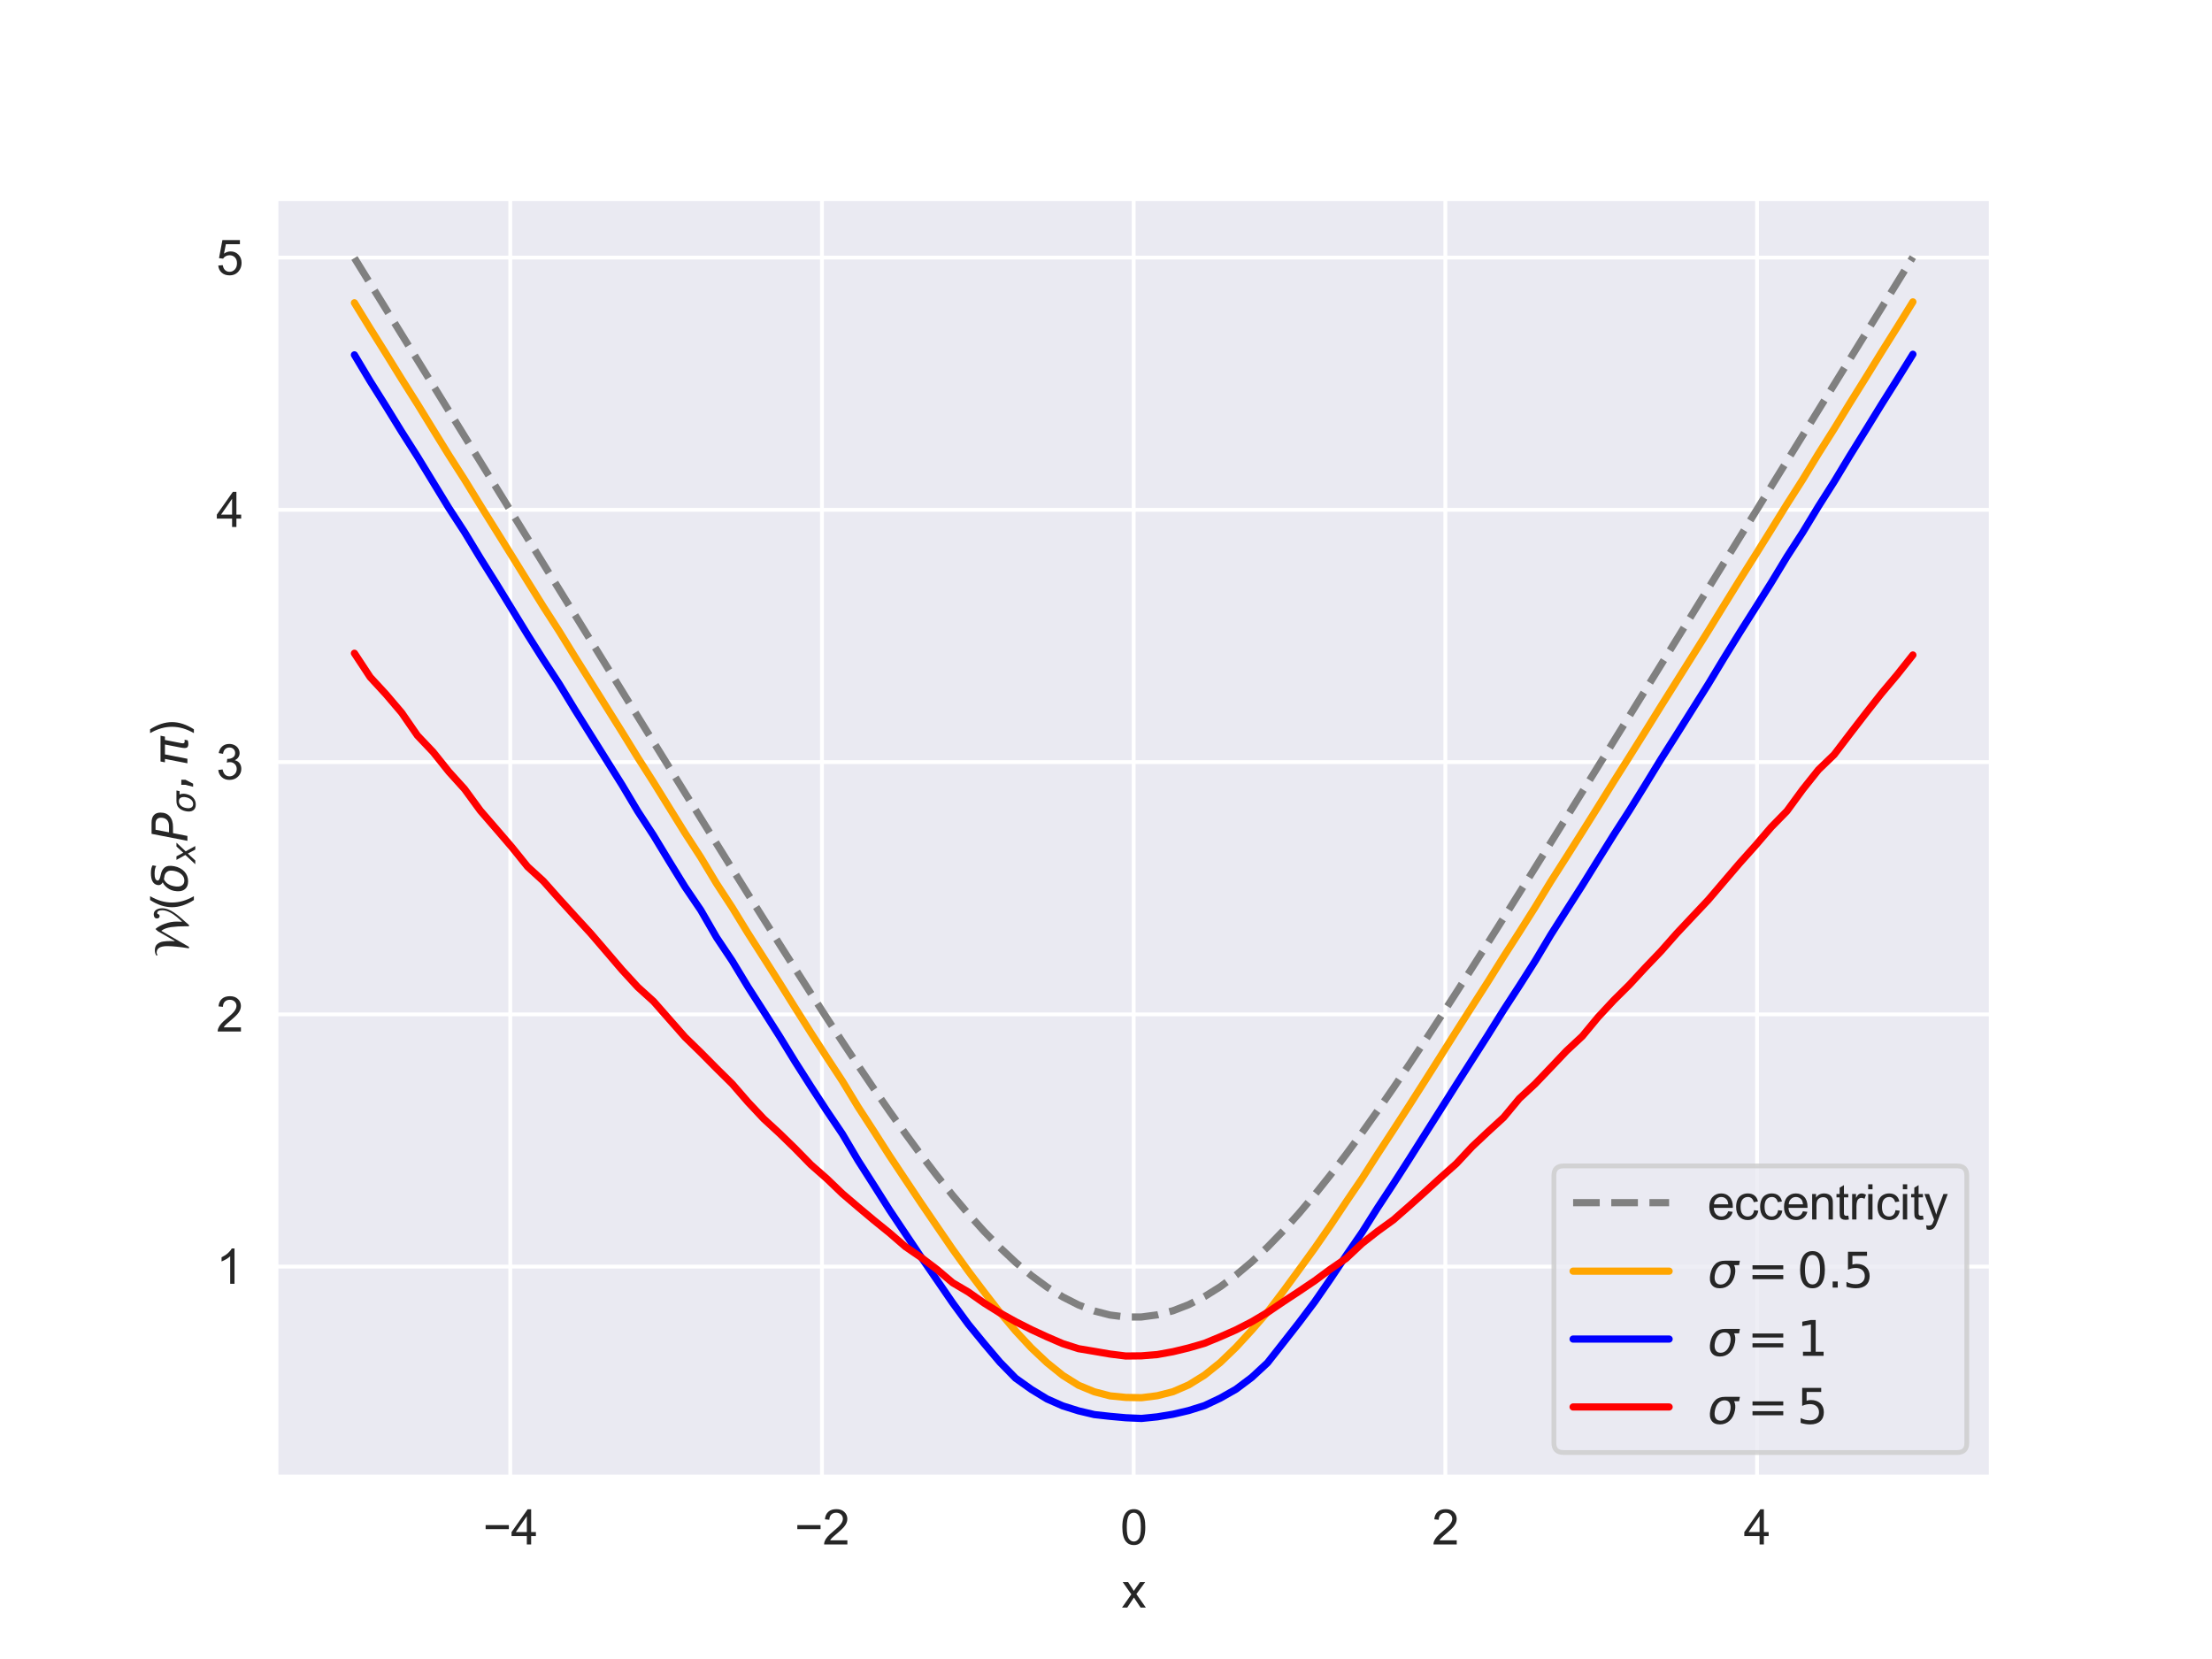 <?xml version="1.0" encoding="utf-8" standalone="no"?>
<!DOCTYPE svg PUBLIC "-//W3C//DTD SVG 1.1//EN"
  "http://www.w3.org/Graphics/SVG/1.1/DTD/svg11.dtd">
<svg xmlns:xlink="http://www.w3.org/1999/xlink" width="460.8pt" height="345.6pt" viewBox="0 0 460.8 345.6" xmlns="http://www.w3.org/2000/svg" version="1.1">
 <defs>
  <style type="text/css">*{stroke-linejoin: round; stroke-linecap: butt}</style>
 </defs>
 <g id="figure_1">
  <g id="patch_1">
   <path d="M 0 345.6 
L 460.8 345.6 
L 460.8 0 
L 0 0 
z
" style="fill: #ffffff"/>
  </g>
  <g id="axes_1">
   <g id="patch_2">
    <path d="M 57.6 307.584 
L 414.72 307.584 
L 414.72 41.472 
L 57.6 41.472 
z
" style="fill: #eaeaf2"/>
   </g>
   <g id="matplotlib.axis_1">
    <g id="xtick_1">
     <g id="line2d_1">
      <path d="M 106.298 307.584 
L 106.298 41.472 
" clip-path="url(#pb4c868f0c8)" style="fill: none; stroke: #ffffff; stroke-width: 0.8; stroke-linecap: round"/>
     </g>
     <g id="text_1">
      <!-- −4 -->
      <g style="fill: #262626" transform="translate(100.597 321.742) scale(0.1 -0.1)">
       <defs>
        <path id="ArialMT-2212" d="M 3381 1997 
L 356 1997 
L 356 2522 
L 3381 2522 
L 3381 1997 
z
" transform="scale(0.016)"/>
        <path id="ArialMT-34" d="M 2069 0 
L 2069 1097 
L 81 1097 
L 81 1613 
L 2172 4581 
L 2631 4581 
L 2631 1613 
L 3250 1613 
L 3250 1097 
L 2631 1097 
L 2631 0 
L 2069 0 
z
M 2069 1613 
L 2069 3678 
L 634 1613 
L 2069 1613 
z
" transform="scale(0.016)"/>
       </defs>
       <use xlink:href="#ArialMT-2212"/>
       <use xlink:href="#ArialMT-34" transform="translate(58.398 0)"/>
      </g>
     </g>
    </g>
    <g id="xtick_2">
     <g id="line2d_2">
      <path d="M 171.229 307.584 
L 171.229 41.472 
" clip-path="url(#pb4c868f0c8)" style="fill: none; stroke: #ffffff; stroke-width: 0.8; stroke-linecap: round"/>
     </g>
     <g id="text_2">
      <!-- −2 -->
      <g style="fill: #262626" transform="translate(165.528 321.742) scale(0.1 -0.1)">
       <defs>
        <path id="ArialMT-32" d="M 3222 541 
L 3222 0 
L 194 0 
Q 188 203 259 391 
Q 375 700 629 1000 
Q 884 1300 1366 1694 
Q 2113 2306 2375 2664 
Q 2638 3022 2638 3341 
Q 2638 3675 2398 3904 
Q 2159 4134 1775 4134 
Q 1369 4134 1125 3890 
Q 881 3647 878 3216 
L 300 3275 
Q 359 3922 746 4261 
Q 1134 4600 1788 4600 
Q 2447 4600 2831 4234 
Q 3216 3869 3216 3328 
Q 3216 3053 3103 2787 
Q 2991 2522 2730 2228 
Q 2469 1934 1863 1422 
Q 1356 997 1212 845 
Q 1069 694 975 541 
L 3222 541 
z
" transform="scale(0.016)"/>
       </defs>
       <use xlink:href="#ArialMT-2212"/>
       <use xlink:href="#ArialMT-32" transform="translate(58.398 0)"/>
      </g>
     </g>
    </g>
    <g id="xtick_3">
     <g id="line2d_3">
      <path d="M 236.16 307.584 
L 236.16 41.472 
" clip-path="url(#pb4c868f0c8)" style="fill: none; stroke: #ffffff; stroke-width: 0.8; stroke-linecap: round"/>
     </g>
     <g id="text_3">
      <!-- 0 -->
      <g style="fill: #262626" transform="translate(233.38 321.742) scale(0.1 -0.1)">
       <defs>
        <path id="ArialMT-30" d="M 266 2259 
Q 266 3072 433 3567 
Q 600 4063 929 4331 
Q 1259 4600 1759 4600 
Q 2128 4600 2406 4451 
Q 2684 4303 2865 4023 
Q 3047 3744 3150 3342 
Q 3253 2941 3253 2259 
Q 3253 1453 3087 958 
Q 2922 463 2592 192 
Q 2263 -78 1759 -78 
Q 1097 -78 719 397 
Q 266 969 266 2259 
z
M 844 2259 
Q 844 1131 1108 757 
Q 1372 384 1759 384 
Q 2147 384 2411 759 
Q 2675 1134 2675 2259 
Q 2675 3391 2411 3762 
Q 2147 4134 1753 4134 
Q 1366 4134 1134 3806 
Q 844 3388 844 2259 
z
" transform="scale(0.016)"/>
       </defs>
       <use xlink:href="#ArialMT-30"/>
      </g>
     </g>
    </g>
    <g id="xtick_4">
     <g id="line2d_4">
      <path d="M 301.091 307.584 
L 301.091 41.472 
" clip-path="url(#pb4c868f0c8)" style="fill: none; stroke: #ffffff; stroke-width: 0.8; stroke-linecap: round"/>
     </g>
     <g id="text_4">
      <!-- 2 -->
      <g style="fill: #262626" transform="translate(298.31 321.742) scale(0.1 -0.1)">
       <use xlink:href="#ArialMT-32"/>
      </g>
     </g>
    </g>
    <g id="xtick_5">
     <g id="line2d_5">
      <path d="M 366.022 307.584 
L 366.022 41.472 
" clip-path="url(#pb4c868f0c8)" style="fill: none; stroke: #ffffff; stroke-width: 0.8; stroke-linecap: round"/>
     </g>
     <g id="text_5">
      <!-- 4 -->
      <g style="fill: #262626" transform="translate(363.241 321.742) scale(0.1 -0.1)">
       <use xlink:href="#ArialMT-34"/>
      </g>
     </g>
    </g>
    <g id="text_6">
     <!-- x -->
     <g style="fill: #262626" transform="translate(233.66 334.887) scale(0.1 -0.1)">
      <defs>
       <path id="ArialMT-78" d="M 47 0 
L 1259 1725 
L 138 3319 
L 841 3319 
L 1350 2541 
Q 1494 2319 1581 2169 
Q 1719 2375 1834 2534 
L 2394 3319 
L 3066 3319 
L 1919 1756 
L 3153 0 
L 2463 0 
L 1781 1031 
L 1600 1309 
L 728 0 
L 47 0 
z
" transform="scale(0.016)"/>
      </defs>
      <use xlink:href="#ArialMT-78"/>
     </g>
    </g>
   </g>
   <g id="matplotlib.axis_2">
    <g id="ytick_1">
     <g id="line2d_6">
      <path d="M 57.6 263.857 
L 414.72 263.857 
" clip-path="url(#pb4c868f0c8)" style="fill: none; stroke: #ffffff; stroke-width: 0.8; stroke-linecap: round"/>
     </g>
     <g id="text_7">
      <!-- 1 -->
      <g style="fill: #262626" transform="translate(45.039 267.436) scale(0.1 -0.1)">
       <defs>
        <path id="ArialMT-31" d="M 2384 0 
L 1822 0 
L 1822 3584 
Q 1619 3391 1289 3197 
Q 959 3003 697 2906 
L 697 3450 
Q 1169 3672 1522 3987 
Q 1875 4303 2022 4600 
L 2384 4600 
L 2384 0 
z
" transform="scale(0.016)"/>
       </defs>
       <use xlink:href="#ArialMT-31"/>
      </g>
     </g>
    </g>
    <g id="ytick_2">
     <g id="line2d_7">
      <path d="M 57.6 211.308 
L 414.72 211.308 
" clip-path="url(#pb4c868f0c8)" style="fill: none; stroke: #ffffff; stroke-width: 0.8; stroke-linecap: round"/>
     </g>
     <g id="text_8">
      <!-- 2 -->
      <g style="fill: #262626" transform="translate(45.039 214.886) scale(0.1 -0.1)">
       <use xlink:href="#ArialMT-32"/>
      </g>
     </g>
    </g>
    <g id="ytick_3">
     <g id="line2d_8">
      <path d="M 57.6 158.758 
L 414.72 158.758 
" clip-path="url(#pb4c868f0c8)" style="fill: none; stroke: #ffffff; stroke-width: 0.8; stroke-linecap: round"/>
     </g>
     <g id="text_9">
      <!-- 3 -->
      <g style="fill: #262626" transform="translate(45.039 162.337) scale(0.1 -0.1)">
       <defs>
        <path id="ArialMT-33" d="M 269 1209 
L 831 1284 
Q 928 806 1161 595 
Q 1394 384 1728 384 
Q 2125 384 2398 659 
Q 2672 934 2672 1341 
Q 2672 1728 2419 1979 
Q 2166 2231 1775 2231 
Q 1616 2231 1378 2169 
L 1441 2663 
Q 1497 2656 1531 2656 
Q 1891 2656 2178 2843 
Q 2466 3031 2466 3422 
Q 2466 3731 2256 3934 
Q 2047 4138 1716 4138 
Q 1388 4138 1169 3931 
Q 950 3725 888 3313 
L 325 3413 
Q 428 3978 793 4289 
Q 1159 4600 1703 4600 
Q 2078 4600 2393 4439 
Q 2709 4278 2876 4000 
Q 3044 3722 3044 3409 
Q 3044 3113 2884 2869 
Q 2725 2625 2413 2481 
Q 2819 2388 3044 2092 
Q 3269 1797 3269 1353 
Q 3269 753 2831 336 
Q 2394 -81 1725 -81 
Q 1122 -81 723 278 
Q 325 638 269 1209 
z
" transform="scale(0.016)"/>
       </defs>
       <use xlink:href="#ArialMT-33"/>
      </g>
     </g>
    </g>
    <g id="ytick_4">
     <g id="line2d_9">
      <path d="M 57.6 106.208 
L 414.72 106.208 
" clip-path="url(#pb4c868f0c8)" style="fill: none; stroke: #ffffff; stroke-width: 0.8; stroke-linecap: round"/>
     </g>
     <g id="text_10">
      <!-- 4 -->
      <g style="fill: #262626" transform="translate(45.039 109.787) scale(0.1 -0.1)">
       <use xlink:href="#ArialMT-34"/>
      </g>
     </g>
    </g>
    <g id="ytick_5">
     <g id="line2d_10">
      <path d="M 57.6 53.658 
L 414.72 53.658 
" clip-path="url(#pb4c868f0c8)" style="fill: none; stroke: #ffffff; stroke-width: 0.8; stroke-linecap: round"/>
     </g>
     <g id="text_11">
      <!-- 5 -->
      <g style="fill: #262626" transform="translate(45.039 57.237) scale(0.1 -0.1)">
       <defs>
        <path id="ArialMT-35" d="M 266 1200 
L 856 1250 
Q 922 819 1161 601 
Q 1400 384 1738 384 
Q 2144 384 2425 690 
Q 2706 997 2706 1503 
Q 2706 1984 2436 2262 
Q 2166 2541 1728 2541 
Q 1456 2541 1237 2417 
Q 1019 2294 894 2097 
L 366 2166 
L 809 4519 
L 3088 4519 
L 3088 3981 
L 1259 3981 
L 1013 2750 
Q 1425 3038 1878 3038 
Q 2478 3038 2890 2622 
Q 3303 2206 3303 1553 
Q 3303 931 2941 478 
Q 2500 -78 1738 -78 
Q 1113 -78 717 272 
Q 322 622 266 1200 
z
" transform="scale(0.016)"/>
       </defs>
       <use xlink:href="#ArialMT-35"/>
      </g>
     </g>
    </g>
    <g id="text_12">
     <!-- $\mathcal{W}(\delta_x P_{\sigma}, \pi)$ -->
     <g style="fill: #262626" transform="translate(39.052 199.428) rotate(-90) scale(0.1 -0.1)">
      <defs>
       <path id="STIXNonUnicode-Italic-e243" d="M 4634 736 
L 4672 717 
Q 4742 794 4931 1008 
Q 5120 1222 5248 1369 
Q 5376 1517 5545 1757 
Q 5715 1997 5837 2234 
Q 6131 2803 6131 3245 
Q 6131 3936 5741 3936 
Q 5696 3936 5661 3885 
Q 5626 3834 5606 3776 
Q 5587 3718 5529 3667 
Q 5472 3616 5382 3616 
Q 5229 3616 5145 3715 
Q 5062 3814 5062 3962 
Q 5062 4173 5209 4278 
Q 5357 4384 5594 4384 
Q 5965 4384 6176 4073 
Q 6387 3763 6387 3290 
Q 6387 2906 6236 2506 
Q 6086 2106 5814 1718 
Q 5542 1331 5289 1027 
Q 5037 723 4697 352 
Q 4358 -19 4211 -205 
L 4045 -205 
L 4045 230 
Q 4045 1306 3936 2099 
Q 3827 2893 3475 3373 
L 3430 3373 
L 1363 -205 
L 1171 -205 
Q 1459 1581 1459 2624 
Q 1459 4006 602 4006 
Q 448 4006 307 3891 
L 211 4013 
Q 486 4237 915 4237 
Q 1184 4237 1389 4157 
Q 1594 4077 1722 3923 
Q 1850 3770 1933 3590 
Q 2016 3411 2054 3155 
Q 2093 2899 2105 2684 
Q 2118 2470 2118 2182 
Q 2118 1920 2099 1658 
L 2138 1658 
L 3398 3846 
L 3686 4160 
Q 4077 3738 4365 2950 
Q 4653 2163 4653 1395 
Q 4653 966 4634 736 
z
" transform="scale(0.016)"/>
       <path id="DejaVuSans-28" d="M 1984 4856 
Q 1566 4138 1362 3434 
Q 1159 2731 1159 2009 
Q 1159 1288 1364 580 
Q 1569 -128 1984 -844 
L 1484 -844 
Q 1016 -109 783 600 
Q 550 1309 550 2009 
Q 550 2706 781 3412 
Q 1013 4119 1484 4856 
L 1984 4856 
z
" transform="scale(0.016)"/>
       <path id="DejaVuSans-Oblique-3b4" d="M 3472 4053 
Q 3197 4272 2450 4272 
Q 1659 4272 1588 3906 
Q 1531 3619 2328 3469 
Q 2953 3353 3253 3003 
Q 3616 2581 3447 1716 
Q 3284 888 2763 400 
Q 2238 -91 1488 -91 
Q 741 -91 406 400 
Q 72 888 241 1747 
Q 363 2384 891 2900 
Q 1097 3100 1353 3213 
Q 913 3459 1000 3900 
Q 1166 4750 2544 4750 
Q 3234 4750 3566 4531 
L 3472 4053 
z
M 1753 3056 
Q 1525 2966 1306 2738 
Q 969 2384 847 1747 
Q 722 1113 919 756 
Q 1119 397 1584 397 
Q 2044 397 2381 759 
Q 2722 1122 2838 1716 
Q 2956 2338 2731 2638 
Q 2491 2959 2103 2994 
Q 1906 3013 1753 3056 
z
" transform="scale(0.016)"/>
       <path id="DejaVuSans-Oblique-78" d="M 3841 3500 
L 2234 1784 
L 3219 0 
L 2559 0 
L 1819 1388 
L 531 0 
L -166 0 
L 1556 1844 
L 641 3500 
L 1300 3500 
L 1972 2234 
L 3144 3500 
L 3841 3500 
z
" transform="scale(0.016)"/>
       <path id="DejaVuSans-Oblique-50" d="M 1081 4666 
L 2541 4666 
Q 3178 4666 3512 4369 
Q 3847 4072 3847 3500 
Q 3847 2731 3353 2303 
Q 2859 1875 1966 1875 
L 1172 1875 
L 806 0 
L 172 0 
L 1081 4666 
z
M 1613 4147 
L 1275 2394 
L 2069 2394 
Q 2606 2394 2893 2669 
Q 3181 2944 3181 3456 
Q 3181 3784 2986 3965 
Q 2791 4147 2438 4147 
L 1613 4147 
z
" transform="scale(0.016)"/>
       <path id="DejaVuSans-Oblique-3c3" d="M 2219 3044 
Q 1744 3044 1422 2700 
Q 1081 2341 969 1747 
Q 844 1119 1044 756 
Q 1241 397 1706 397 
Q 2166 397 2503 759 
Q 2844 1122 2966 1747 
Q 3075 2319 2881 2700 
Q 2700 3044 2219 3044 
z
M 2309 3503 
L 4219 3500 
L 4106 2925 
L 3463 2925 
Q 3706 2438 3575 1747 
Q 3406 888 2884 400 
Q 2359 -91 1609 -91 
Q 856 -91 525 400 
Q 194 888 363 1747 
Q 528 2609 1050 3097 
Q 1484 3503 2309 3503 
z
" transform="scale(0.016)"/>
       <path id="DejaVuSans-2c" d="M 750 794 
L 1409 794 
L 1409 256 
L 897 -744 
L 494 -744 
L 750 256 
L 750 794 
z
" transform="scale(0.016)"/>
       <path id="DejaVuSans-Oblique-3c0" d="M 584 3500 
L 3938 3500 
L 3825 2925 
L 3384 2925 
L 2966 775 
Q 2922 550 2981 450 
Q 3038 353 3209 353 
Q 3256 353 3325 363 
Q 3397 369 3419 372 
L 3338 -44 
Q 3222 -84 3103 -103 
Q 2981 -122 2866 -122 
Q 2491 -122 2388 81 
Q 2284 288 2391 838 
L 2797 2925 
L 1506 2925 
L 938 0 
L 350 0 
L 919 2925 
L 472 2925 
L 584 3500 
z
" transform="scale(0.016)"/>
       <path id="DejaVuSans-29" d="M 513 4856 
L 1013 4856 
Q 1481 4119 1714 3412 
Q 1947 2706 1947 2009 
Q 1947 1309 1714 600 
Q 1481 -109 1013 -844 
L 513 -844 
Q 928 -128 1133 580 
Q 1338 1288 1338 2009 
Q 1338 2731 1133 3434 
Q 928 4138 513 4856 
z
" transform="scale(0.016)"/>
      </defs>
      <use xlink:href="#STIXNonUnicode-Italic-e243" transform="translate(0 0.125)"/>
      <use xlink:href="#DejaVuSans-28" transform="translate(95.6 0.125)"/>
      <use xlink:href="#DejaVuSans-Oblique-3b4" transform="translate(134.614 0.125)"/>
      <use xlink:href="#DejaVuSans-Oblique-78" transform="translate(195.795 -16.281) scale(0.7)"/>
      <use xlink:href="#DejaVuSans-Oblique-50" transform="translate(239.955 0.125)"/>
      <use xlink:href="#DejaVuSans-Oblique-3c3" transform="translate(300.258 -16.281) scale(0.7)"/>
      <use xlink:href="#DejaVuSans-2c" transform="translate(347.358 0.125)"/>
      <use xlink:href="#DejaVuSans-Oblique-3c0" transform="translate(398.627 0.125)"/>
      <use xlink:href="#DejaVuSans-29" transform="translate(458.832 0.125)"/>
     </g>
    </g>
   </g>
   <g id="line2d_11">
    <path d="M 73.833 53.749 
L 77.112 59.057 
L 80.391 64.365 
L 83.671 69.673 
L 86.95 74.981 
L 90.229 80.289 
L 93.509 85.597 
L 96.788 90.905 
L 100.067 96.213 
L 103.347 101.521 
L 106.626 106.829 
L 109.905 112.137 
L 113.185 117.444 
L 116.464 122.752 
L 119.743 128.059 
L 123.023 133.366 
L 126.302 138.672 
L 129.581 143.976 
L 132.861 149.279 
L 136.14 154.58 
L 139.419 159.876 
L 142.699 165.168 
L 145.978 170.453 
L 149.258 175.729 
L 152.537 180.992 
L 155.816 186.239 
L 159.096 191.464 
L 162.375 196.664 
L 165.654 201.83 
L 168.934 206.957 
L 172.213 212.031 
L 175.492 217.041 
L 178.772 221.974 
L 182.051 226.815 
L 185.33 231.546 
L 188.61 236.153 
L 191.889 240.612 
L 195.168 244.903 
L 198.448 249 
L 201.727 252.88 
L 205.006 256.516 
L 208.286 259.878 
L 211.565 262.957 
L 214.844 265.717 
L 218.124 268.13 
L 221.403 270.181 
L 224.682 271.847 
L 227.962 273.102 
L 231.241 273.944 
L 234.52 274.362 
L 237.8 274.348 
L 241.079 273.909 
L 244.358 273.054 
L 247.638 271.783 
L 250.917 270.109 
L 254.196 268.056 
L 257.476 265.637 
L 260.755 262.876 
L 264.034 259.8 
L 267.314 256.424 
L 270.593 252.776 
L 273.872 248.879 
L 277.152 244.766 
L 280.431 240.465 
L 283.71 235.995 
L 286.99 231.378 
L 290.269 226.634 
L 293.548 221.784 
L 296.828 216.843 
L 300.107 211.824 
L 303.386 206.744 
L 306.666 201.615 
L 309.945 196.446 
L 313.224 191.247 
L 316.504 186.023 
L 319.783 180.779 
L 323.062 175.519 
L 326.342 170.247 
L 329.621 164.967 
L 332.9 159.68 
L 336.18 154.387 
L 339.459 149.089 
L 342.739 143.789 
L 346.018 138.486 
L 349.297 133.182 
L 352.577 127.876 
L 355.856 122.57 
L 359.135 117.262 
L 362.415 111.955 
L 365.694 106.648 
L 368.973 101.34 
L 372.253 96.032 
L 375.532 90.724 
L 378.811 85.416 
L 382.091 80.108 
L 385.37 74.8 
L 388.649 69.492 
L 391.929 64.184 
L 395.208 58.876 
L 398.487 53.568 
" clip-path="url(#pb4c868f0c8)" style="fill: none; stroke-dasharray: 5.55,2.4; stroke-dashoffset: 0; stroke: #808080; stroke-width: 1.5"/>
   </g>
   <g id="line2d_12">
    <path d="M 73.833 63.076 
L 77.112 68.411 
L 80.391 73.65 
L 83.671 78.962 
L 86.95 84.149 
L 90.229 89.491 
L 93.509 94.808 
L 96.788 99.933 
L 100.067 105.268 
L 103.347 110.525 
L 106.626 115.797 
L 109.905 121.101 
L 113.185 126.366 
L 116.464 131.461 
L 119.743 136.786 
L 123.023 142.014 
L 126.302 147.248 
L 129.581 152.484 
L 132.861 157.813 
L 136.14 162.957 
L 139.419 168.251 
L 142.699 173.537 
L 145.978 178.587 
L 149.258 184.039 
L 152.537 189.065 
L 155.816 194.409 
L 159.096 199.543 
L 162.375 204.706 
L 165.654 209.961 
L 168.934 215.145 
L 172.213 220.215 
L 175.492 225.217 
L 178.772 230.623 
L 182.051 235.675 
L 185.33 240.808 
L 188.61 245.737 
L 191.889 250.651 
L 195.168 255.459 
L 198.448 260.243 
L 201.727 264.8 
L 205.006 269.145 
L 208.286 273.377 
L 211.565 277.265 
L 214.844 280.793 
L 218.124 283.885 
L 221.403 286.526 
L 224.682 288.577 
L 227.962 289.93 
L 231.241 290.784 
L 234.52 291.108 
L 237.8 291.168 
L 241.079 290.754 
L 244.358 289.918 
L 247.638 288.497 
L 250.917 286.467 
L 254.196 283.842 
L 257.476 280.679 
L 260.755 277.115 
L 264.034 273.347 
L 267.314 269.029 
L 270.593 264.549 
L 273.872 260.03 
L 277.152 255.301 
L 280.431 250.37 
L 283.71 245.545 
L 286.99 240.416 
L 290.269 235.394 
L 293.548 230.319 
L 296.828 225.18 
L 300.107 220.006 
L 303.386 214.808 
L 306.666 209.658 
L 309.945 204.543 
L 313.224 199.294 
L 316.504 194.192 
L 319.783 189.002 
L 323.062 183.625 
L 326.342 178.489 
L 329.621 173.302 
L 332.9 168.063 
L 336.18 162.792 
L 339.459 157.605 
L 342.739 152.375 
L 346.018 147.09 
L 349.297 141.875 
L 352.577 136.654 
L 355.856 131.439 
L 359.135 126.103 
L 362.415 120.803 
L 365.694 115.598 
L 368.973 110.348 
L 372.253 105.041 
L 375.532 99.901 
L 378.811 94.52 
L 382.091 89.33 
L 385.37 83.968 
L 388.649 78.715 
L 391.929 73.399 
L 395.208 68.174 
L 398.487 62.886 
" clip-path="url(#pb4c868f0c8)" style="fill: none; stroke: #ffa500; stroke-width: 1.5; stroke-linecap: round"/>
   </g>
   <g id="line2d_13">
    <path d="M 73.833 73.926 
L 77.112 79.406 
L 80.391 84.619 
L 83.671 89.944 
L 86.95 95.092 
L 90.229 100.466 
L 93.509 105.837 
L 96.788 110.867 
L 100.067 116.28 
L 103.347 121.509 
L 106.626 126.872 
L 109.905 132.227 
L 113.185 137.427 
L 116.464 142.43 
L 119.743 147.811 
L 123.023 153.044 
L 126.302 158.284 
L 129.581 163.51 
L 132.861 169.01 
L 136.14 174.029 
L 139.419 179.44 
L 142.699 184.76 
L 145.978 189.589 
L 149.258 195.267 
L 152.537 200.17 
L 155.816 205.586 
L 159.096 210.704 
L 162.375 215.859 
L 165.654 221.203 
L 168.934 226.351 
L 172.213 231.378 
L 175.492 236.234 
L 178.772 241.781 
L 182.051 246.914 
L 185.33 252.094 
L 188.61 257 
L 191.889 261.877 
L 195.168 266.628 
L 198.448 271.41 
L 201.727 275.877 
L 205.006 279.876 
L 208.286 283.754 
L 211.565 287.105 
L 214.844 289.438 
L 218.124 291.433 
L 221.403 292.878 
L 224.682 293.907 
L 227.962 294.683 
L 231.241 295.048 
L 234.52 295.344 
L 237.8 295.488 
L 241.079 295.155 
L 244.358 294.612 
L 247.638 293.842 
L 250.917 292.814 
L 254.196 291.267 
L 257.476 289.405 
L 260.755 286.945 
L 264.034 283.909 
L 267.314 279.739 
L 270.593 275.549 
L 273.872 271.193 
L 277.152 266.447 
L 280.431 261.541 
L 283.71 256.778 
L 286.99 251.586 
L 290.269 246.607 
L 293.548 241.497 
L 296.828 236.306 
L 300.107 231.129 
L 303.386 225.942 
L 306.666 220.794 
L 309.945 215.664 
L 313.224 210.409 
L 316.504 205.37 
L 319.783 200.211 
L 323.062 194.727 
L 326.342 189.567 
L 329.621 184.436 
L 332.9 179.147 
L 336.18 173.888 
L 339.459 168.794 
L 342.739 163.504 
L 346.018 158.141 
L 349.297 152.973 
L 352.577 147.754 
L 355.856 142.535 
L 359.135 137.1 
L 362.415 131.793 
L 365.694 126.613 
L 368.973 121.394 
L 372.253 115.983 
L 375.532 110.91 
L 378.811 105.499 
L 382.091 100.334 
L 385.37 94.906 
L 388.649 89.611 
L 391.929 84.285 
L 395.208 79.078 
L 398.487 73.803 
" clip-path="url(#pb4c868f0c8)" style="fill: none; stroke: #0000ff; stroke-width: 1.5; stroke-linecap: round"/>
   </g>
   <g id="line2d_14">
    <path d="M 73.833 136.083 
L 77.112 141.059 
L 80.391 144.614 
L 83.671 148.467 
L 86.95 153.211 
L 90.229 156.664 
L 93.509 160.763 
L 96.788 164.39 
L 100.067 168.872 
L 103.347 172.661 
L 106.626 176.474 
L 109.905 180.546 
L 113.185 183.544 
L 116.464 187.231 
L 119.743 190.837 
L 123.023 194.408 
L 126.302 198.222 
L 129.581 202.056 
L 132.861 205.626 
L 136.14 208.596 
L 139.419 212.326 
L 142.699 216.051 
L 145.978 219.245 
L 149.258 222.558 
L 152.537 225.797 
L 155.816 229.577 
L 159.096 233.07 
L 162.375 236.088 
L 165.654 239.283 
L 168.934 242.637 
L 172.213 245.513 
L 175.492 248.663 
L 178.772 251.462 
L 182.051 254.211 
L 185.33 256.866 
L 188.61 259.704 
L 191.889 261.95 
L 195.168 264.433 
L 198.448 267.216 
L 201.727 269.152 
L 205.006 271.454 
L 208.286 273.503 
L 211.565 275.324 
L 214.844 276.984 
L 218.124 278.497 
L 221.403 279.911 
L 224.682 280.957 
L 227.962 281.508 
L 231.241 282.072 
L 234.52 282.483 
L 237.8 282.446 
L 241.079 282.181 
L 244.358 281.583 
L 247.638 280.792 
L 250.917 279.836 
L 254.196 278.483 
L 257.476 277.035 
L 260.755 275.352 
L 264.034 273.407 
L 267.314 271.185 
L 270.593 269.026 
L 273.872 266.817 
L 277.152 264.388 
L 280.431 262.144 
L 283.71 259.061 
L 286.99 256.493 
L 290.269 254.125 
L 293.548 251.252 
L 296.828 248.308 
L 300.107 245.318 
L 303.386 242.4 
L 306.666 238.878 
L 309.945 235.795 
L 313.224 232.792 
L 316.504 228.847 
L 319.783 225.796 
L 323.062 222.372 
L 326.342 218.913 
L 329.621 215.865 
L 332.9 211.9 
L 336.18 208.374 
L 339.459 205.121 
L 342.739 201.576 
L 346.018 198.152 
L 349.297 194.439 
L 352.577 190.95 
L 355.856 187.473 
L 359.135 183.63 
L 362.415 179.795 
L 365.694 176.135 
L 368.973 172.311 
L 372.253 168.955 
L 375.532 164.472 
L 378.811 160.364 
L 382.091 157.199 
L 385.37 152.893 
L 388.649 148.637 
L 391.929 144.474 
L 395.208 140.572 
L 398.487 136.446 
" clip-path="url(#pb4c868f0c8)" style="fill: none; stroke: #ff0000; stroke-width: 1.5; stroke-linecap: round"/>
   </g>
   <g id="patch_3">
    <path d="M 57.6 307.584 
L 57.6 41.472 
" style="fill: none; stroke: #ffffff; stroke-width: 0.8; stroke-linejoin: miter; stroke-linecap: square"/>
   </g>
   <g id="patch_4">
    <path d="M 414.72 307.584 
L 414.72 41.472 
" style="fill: none; stroke: #ffffff; stroke-width: 0.8; stroke-linejoin: miter; stroke-linecap: square"/>
   </g>
   <g id="patch_5">
    <path d="M 57.6 307.584 
L 414.72 307.584 
" style="fill: none; stroke: #ffffff; stroke-width: 0.8; stroke-linejoin: miter; stroke-linecap: square"/>
   </g>
   <g id="patch_6">
    <path d="M 57.6 41.472 
L 414.72 41.472 
" style="fill: none; stroke: #ffffff; stroke-width: 0.8; stroke-linejoin: miter; stroke-linecap: square"/>
   </g>
   <g id="legend_1">
    <g id="patch_7">
     <path d="M 325.707 302.584 
L 407.72 302.584 
Q 409.72 302.584 409.72 300.584 
L 409.72 244.886 
Q 409.72 242.886 407.72 242.886 
L 325.707 242.886 
Q 323.707 242.886 323.707 244.886 
L 323.707 300.584 
Q 323.707 302.584 325.707 302.584 
z
" style="fill: #eaeaf2; opacity: 0.8; stroke: #cccccc; stroke-linejoin: miter"/>
    </g>
    <g id="line2d_15">
     <path d="M 327.707 250.543 
L 337.707 250.543 
L 347.707 250.543 
" style="fill: none; stroke-dasharray: 5.55,2.4; stroke-dashoffset: 0; stroke: #808080; stroke-width: 1.5"/>
    </g>
    <g id="text_13">
     <!-- eccentricity -->
     <g style="fill: #262626" transform="translate(355.707 254.043) scale(0.1 -0.1)">
      <defs>
       <path id="ArialMT-65" d="M 2694 1069 
L 3275 997 
Q 3138 488 2766 206 
Q 2394 -75 1816 -75 
Q 1088 -75 661 373 
Q 234 822 234 1631 
Q 234 2469 665 2931 
Q 1097 3394 1784 3394 
Q 2450 3394 2872 2941 
Q 3294 2488 3294 1666 
Q 3294 1616 3291 1516 
L 816 1516 
Q 847 969 1125 678 
Q 1403 388 1819 388 
Q 2128 388 2347 550 
Q 2566 713 2694 1069 
z
M 847 1978 
L 2700 1978 
Q 2663 2397 2488 2606 
Q 2219 2931 1791 2931 
Q 1403 2931 1139 2672 
Q 875 2413 847 1978 
z
" transform="scale(0.016)"/>
       <path id="ArialMT-63" d="M 2588 1216 
L 3141 1144 
Q 3050 572 2676 248 
Q 2303 -75 1759 -75 
Q 1078 -75 664 370 
Q 250 816 250 1647 
Q 250 2184 428 2587 
Q 606 2991 970 3192 
Q 1334 3394 1763 3394 
Q 2303 3394 2647 3120 
Q 2991 2847 3088 2344 
L 2541 2259 
Q 2463 2594 2264 2762 
Q 2066 2931 1784 2931 
Q 1359 2931 1093 2626 
Q 828 2322 828 1663 
Q 828 994 1084 691 
Q 1341 388 1753 388 
Q 2084 388 2306 591 
Q 2528 794 2588 1216 
z
" transform="scale(0.016)"/>
       <path id="ArialMT-6e" d="M 422 0 
L 422 3319 
L 928 3319 
L 928 2847 
Q 1294 3394 1984 3394 
Q 2284 3394 2536 3286 
Q 2788 3178 2913 3003 
Q 3038 2828 3088 2588 
Q 3119 2431 3119 2041 
L 3119 0 
L 2556 0 
L 2556 2019 
Q 2556 2363 2490 2533 
Q 2425 2703 2258 2804 
Q 2091 2906 1866 2906 
Q 1506 2906 1245 2678 
Q 984 2450 984 1813 
L 984 0 
L 422 0 
z
" transform="scale(0.016)"/>
       <path id="ArialMT-74" d="M 1650 503 
L 1731 6 
Q 1494 -44 1306 -44 
Q 1000 -44 831 53 
Q 663 150 594 308 
Q 525 466 525 972 
L 525 2881 
L 113 2881 
L 113 3319 
L 525 3319 
L 525 4141 
L 1084 4478 
L 1084 3319 
L 1650 3319 
L 1650 2881 
L 1084 2881 
L 1084 941 
Q 1084 700 1114 631 
Q 1144 563 1211 522 
Q 1278 481 1403 481 
Q 1497 481 1650 503 
z
" transform="scale(0.016)"/>
       <path id="ArialMT-72" d="M 416 0 
L 416 3319 
L 922 3319 
L 922 2816 
Q 1116 3169 1280 3281 
Q 1444 3394 1641 3394 
Q 1925 3394 2219 3213 
L 2025 2691 
Q 1819 2813 1613 2813 
Q 1428 2813 1281 2702 
Q 1134 2591 1072 2394 
Q 978 2094 978 1738 
L 978 0 
L 416 0 
z
" transform="scale(0.016)"/>
       <path id="ArialMT-69" d="M 425 3934 
L 425 4581 
L 988 4581 
L 988 3934 
L 425 3934 
z
M 425 0 
L 425 3319 
L 988 3319 
L 988 0 
L 425 0 
z
" transform="scale(0.016)"/>
       <path id="ArialMT-79" d="M 397 -1278 
L 334 -750 
Q 519 -800 656 -800 
Q 844 -800 956 -737 
Q 1069 -675 1141 -563 
Q 1194 -478 1313 -144 
Q 1328 -97 1363 -6 
L 103 3319 
L 709 3319 
L 1400 1397 
Q 1534 1031 1641 628 
Q 1738 1016 1872 1384 
L 2581 3319 
L 3144 3319 
L 1881 -56 
Q 1678 -603 1566 -809 
Q 1416 -1088 1222 -1217 
Q 1028 -1347 759 -1347 
Q 597 -1347 397 -1278 
z
" transform="scale(0.016)"/>
      </defs>
      <use xlink:href="#ArialMT-65"/>
      <use xlink:href="#ArialMT-63" transform="translate(55.615 0)"/>
      <use xlink:href="#ArialMT-63" transform="translate(105.615 0)"/>
      <use xlink:href="#ArialMT-65" transform="translate(155.615 0)"/>
      <use xlink:href="#ArialMT-6e" transform="translate(211.23 0)"/>
      <use xlink:href="#ArialMT-74" transform="translate(266.846 0)"/>
      <use xlink:href="#ArialMT-72" transform="translate(294.629 0)"/>
      <use xlink:href="#ArialMT-69" transform="translate(327.93 0)"/>
      <use xlink:href="#ArialMT-63" transform="translate(350.146 0)"/>
      <use xlink:href="#ArialMT-69" transform="translate(400.146 0)"/>
      <use xlink:href="#ArialMT-74" transform="translate(422.363 0)"/>
      <use xlink:href="#ArialMT-79" transform="translate(450.146 0)"/>
     </g>
    </g>
    <g id="line2d_16">
     <path d="M 327.707 264.806 
L 337.707 264.806 
L 347.707 264.806 
" style="fill: none; stroke: #ffa500; stroke-width: 1.5; stroke-linecap: round"/>
    </g>
    <g id="text_14">
     <!-- $\sigma = 0.5$ -->
     <g style="fill: #262626" transform="translate(355.707 268.306) scale(0.1 -0.1)">
      <defs>
       <path id="DejaVuSans-3d" d="M 678 2906 
L 4684 2906 
L 4684 2381 
L 678 2381 
L 678 2906 
z
M 678 1631 
L 4684 1631 
L 4684 1100 
L 678 1100 
L 678 1631 
z
" transform="scale(0.016)"/>
       <path id="DejaVuSans-30" d="M 2034 4250 
Q 1547 4250 1301 3770 
Q 1056 3291 1056 2328 
Q 1056 1369 1301 889 
Q 1547 409 2034 409 
Q 2525 409 2770 889 
Q 3016 1369 3016 2328 
Q 3016 3291 2770 3770 
Q 2525 4250 2034 4250 
z
M 2034 4750 
Q 2819 4750 3233 4129 
Q 3647 3509 3647 2328 
Q 3647 1150 3233 529 
Q 2819 -91 2034 -91 
Q 1250 -91 836 529 
Q 422 1150 422 2328 
Q 422 3509 836 4129 
Q 1250 4750 2034 4750 
z
" transform="scale(0.016)"/>
       <path id="DejaVuSans-2e" d="M 684 794 
L 1344 794 
L 1344 0 
L 684 0 
L 684 794 
z
" transform="scale(0.016)"/>
       <path id="DejaVuSans-35" d="M 691 4666 
L 3169 4666 
L 3169 4134 
L 1269 4134 
L 1269 2991 
Q 1406 3038 1543 3061 
Q 1681 3084 1819 3084 
Q 2600 3084 3056 2656 
Q 3513 2228 3513 1497 
Q 3513 744 3044 326 
Q 2575 -91 1722 -91 
Q 1428 -91 1123 -41 
Q 819 9 494 109 
L 494 744 
Q 775 591 1075 516 
Q 1375 441 1709 441 
Q 2250 441 2565 725 
Q 2881 1009 2881 1497 
Q 2881 1984 2565 2268 
Q 2250 2553 1709 2553 
Q 1456 2553 1204 2497 
Q 953 2441 691 2322 
L 691 4666 
z
" transform="scale(0.016)"/>
      </defs>
      <use xlink:href="#DejaVuSans-Oblique-3c3" transform="translate(0 0.781)"/>
      <use xlink:href="#DejaVuSans-3d" transform="translate(82.861 0.781)"/>
      <use xlink:href="#DejaVuSans-30" transform="translate(186.133 0.781)"/>
      <use xlink:href="#DejaVuSans-2e" transform="translate(249.756 0.781)"/>
      <use xlink:href="#DejaVuSans-35" transform="translate(281.543 0.781)"/>
     </g>
    </g>
    <g id="line2d_17">
     <path d="M 327.707 278.951 
L 337.707 278.951 
L 347.707 278.951 
" style="fill: none; stroke: #0000ff; stroke-width: 1.5; stroke-linecap: round"/>
    </g>
    <g id="text_15">
     <!-- $\sigma = 1$ -->
     <g style="fill: #262626" transform="translate(355.707 282.451) scale(0.1 -0.1)">
      <defs>
       <path id="DejaVuSans-31" d="M 794 531 
L 1825 531 
L 1825 4091 
L 703 3866 
L 703 4441 
L 1819 4666 
L 2450 4666 
L 2450 531 
L 3481 531 
L 3481 0 
L 794 0 
L 794 531 
z
" transform="scale(0.016)"/>
      </defs>
      <use xlink:href="#DejaVuSans-Oblique-3c3" transform="translate(0 0.094)"/>
      <use xlink:href="#DejaVuSans-3d" transform="translate(82.861 0.094)"/>
      <use xlink:href="#DejaVuSans-31" transform="translate(186.133 0.094)"/>
     </g>
    </g>
    <g id="line2d_18">
     <path d="M 327.707 293.096 
L 337.707 293.096 
L 347.707 293.096 
" style="fill: none; stroke: #ff0000; stroke-width: 1.5; stroke-linecap: round"/>
    </g>
    <g id="text_16">
     <!-- $\sigma = 5$ -->
     <g style="fill: #262626" transform="translate(355.707 296.596) scale(0.1 -0.1)">
      <use xlink:href="#DejaVuSans-Oblique-3c3" transform="translate(0 0.094)"/>
      <use xlink:href="#DejaVuSans-3d" transform="translate(82.861 0.094)"/>
      <use xlink:href="#DejaVuSans-35" transform="translate(186.133 0.094)"/>
     </g>
    </g>
   </g>
  </g>
 </g>
 <defs>
  <clipPath id="pb4c868f0c8">
   <rect x="57.6" y="41.472" width="357.12" height="266.112"/>
  </clipPath>
 </defs>
</svg>
